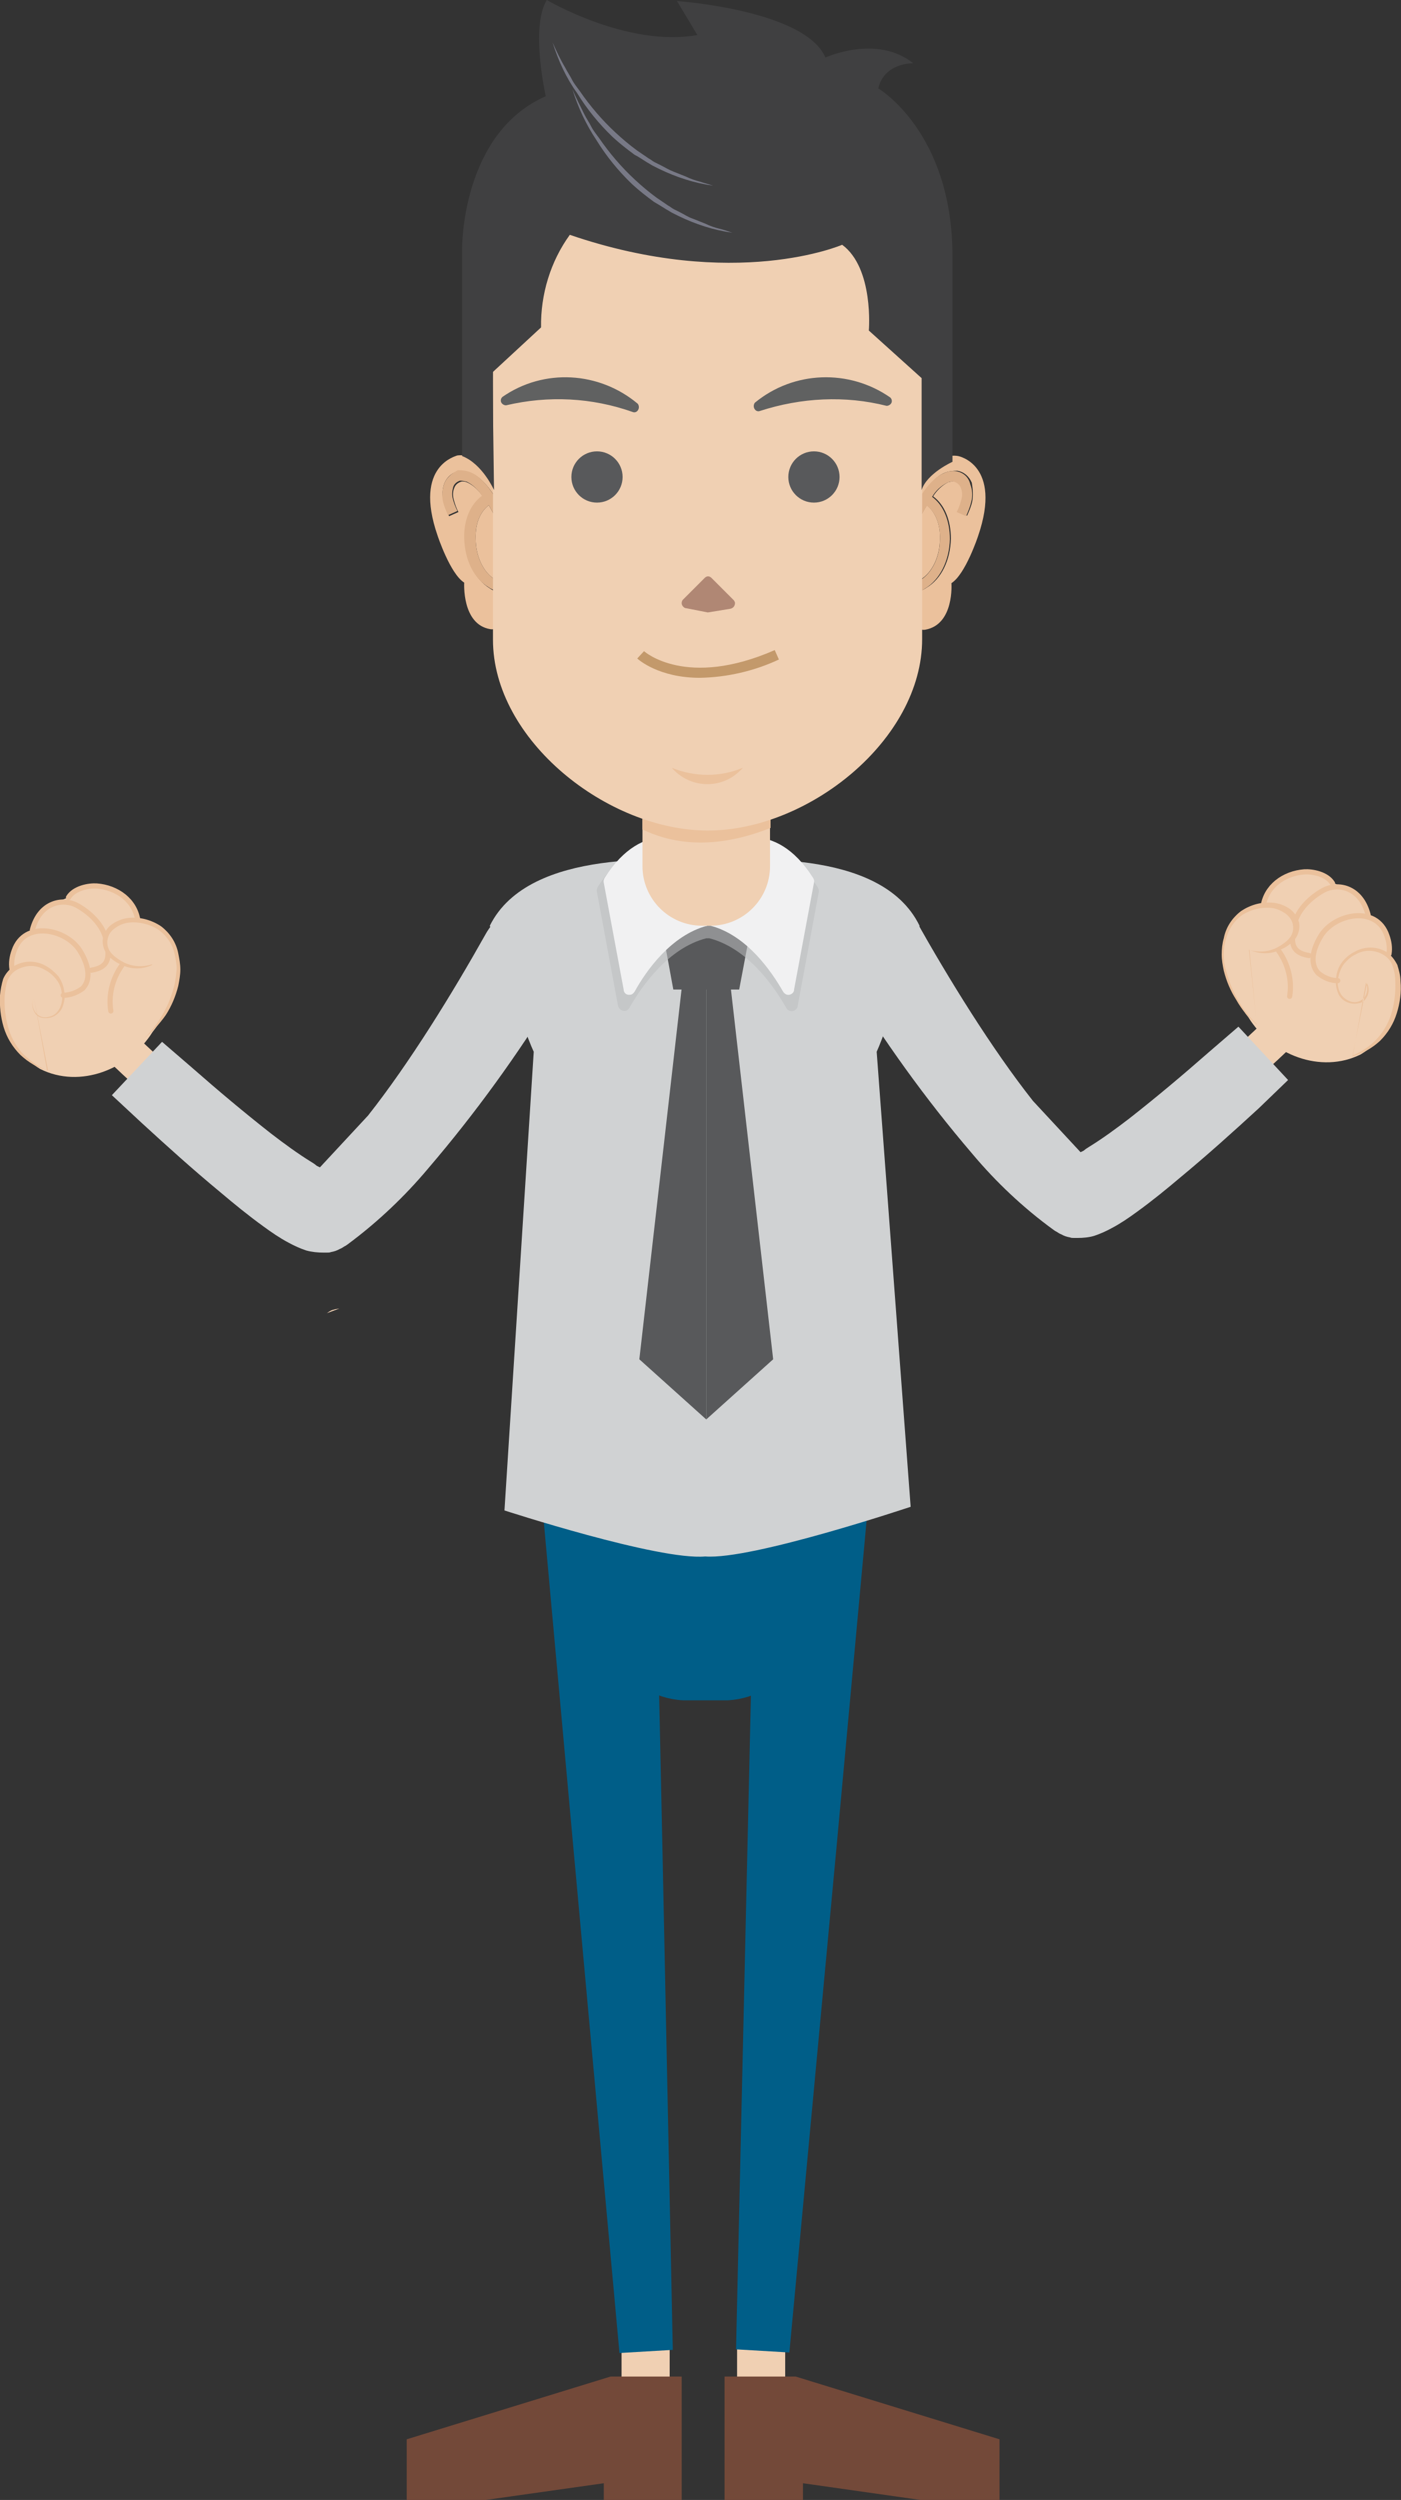<?xml version="1.0" encoding="utf-8"?>
<!-- Generator: Adobe Illustrator 22.1.0, SVG Export Plug-In . SVG Version: 6.00 Build 0)  -->
<svg version="1.1" id="Layer_1" xmlns="http://www.w3.org/2000/svg" xmlns:xlink="http://www.w3.org/1999/xlink" x="0px" y="0px"
	 viewBox="0 0 268 478" style="enable-background:new 0 0 268 478;" xml:space="preserve">
<rect x="0" y="0" width="268" height="478" fill="#333333" stroke="none"/>
<style type="text/css">
	.st0{fill:#F0D0B3;}
	.st1{fill:#734939;}
	.st2{fill:#005E88;}
	.st3{fill:#D0D2D3;}
	.st4{fill:#58595B;}
	.st5{fill:#EBC19C;}
	.st6{fill:none;stroke:#EBC19C;stroke-width:0.99;stroke-linecap:round;stroke-linejoin:round;}
	.st7{opacity:0.55;fill:#BBBDBF;enable-background:new    ;}
	.st8{fill:#F1F1F2;}
	.st9{fill:#DEB18A;}
	.st10{fill:#606161;}
	.st11{fill:url(#SVGID_1_);}
	.st12{fill:#B08774;}
	.st13{fill:#404041;}
	.st14{fill:#C3996B;}
	.st15{fill:#787986;}
</style>
<title>img_young_male</title>
<g>
	<g id="Layer_1_1_">
		<rect x="118.9" y="446.3" class="st0" width="9.2" height="10.2"/>
		<rect x="141" y="446.3" class="st0" width="9.2" height="10.2"/>
		<polygon class="st1" points="138.6,478 153.6,478 153.6,474.8 176.1,478 191.2,478 191.2,466.4 152.2,454.4 138.6,454.4 		"/>
		<polygon class="st1" points="130.4,478 115.5,478 115.5,474.8 92.9,478 77.8,478 77.8,466.4 116.8,454.4 130.4,454.4 		"/>
		<path class="st2" d="M108.5,283.4c2.2-3.8,8-7,12.9-7h27c4.9,0,10.7,3.1,12.9,7c2.2,3.8,2.2,10.6,0.1,14.9l-9.3,18.8
			c-2.6,4.7-7.5,7.7-12.8,8h-8.7c-5.4-0.3-10.2-3.3-12.8-8l-9.3-18.8C106.3,293.9,106.3,287.2,108.5,283.4z"/>
		<path class="st2" d="M125.1,278.4l1.6,74.1l2,96.8l-10.2,0.6l-8.8-96.4l-6.7-73.8l0,0c-1.1-12.4,3.3-22.9,9.8-23.3
			C119.3,256,124.8,265.9,125.1,278.4z"/>
		<path class="st2" d="M166.8,279.6l-6.8,73.8l-9,96.4l-10.2-0.6l2.2-96.8l1.7-74.1l0,0c0.3-12.5,5.9-22.4,12.3-22
			C163.6,256.7,168,267.2,166.8,279.6z"/>
		<path class="st0" d="M209.1,223.2L209.1,223.2c-0.2-0.1-0.4-0.3-0.6-0.4c-0.4-0.2-0.7-0.3-1.1-0.4c-0.2-0.1-0.5-0.1-0.7-0.1"/>
		<path class="st0" d="M196,209.7c-7.9-10.3-15-21.2-21.2-32.5c-3.1-5.5-8.4-8.6-12-6.7l-0.9,0.4c-3.6,1.9-3.8,8.3-0.3,14
			c7.2,11.7,15.2,22.9,24.1,33.3c4.6,5.5,9.9,10.5,15.7,14.7l0.3,0.2l0.2,0.1c0.3,0.2,0.6,0.4,0.9,0.5c0.5,0.3,1.1,0.5,1.7,0.6
			c0.2,0.1,0.5,0.1,0.8,0.1h0.6c1.1,0,2.2-0.1,3.2-0.4c1.2-0.4,2.3-0.9,3.4-1.5c1.7-0.9,3.3-2,4.8-3.1c2.9-2.1,5.6-4.3,8.2-6.5
			c5.2-4.3,10.2-8.8,15.1-13.3l3.2-3.7l-7.1-7.7l-3.3,3.3c-4.9,4.3-9.9,8.5-15,12.5c-2.6,2-5.2,3.9-7.8,5.5
			c-1.2,0.8-2.4,1.5-3.7,2.1L196,209.7z"/>
		<path class="st0" d="M242.8,194.4c-2.1,2-4.3,4-6.4,6l4.8,5.2c2.2-2,4.4-4,6.5-6.1L242.8,194.4z"/>
		<path class="st0" d="M58.9,226L58.9,226c0.2-0.1,0.4-0.3,0.6-0.4c0.4-0.2,0.7-0.3,1.1-0.4c0.2-0.1,0.5-0.1,0.7-0.1"/>
		<path class="st0" d="M72,212.5c7.9-10.3,15-21.2,21.2-32.5c3.1-5.5,8.4-8.6,12-6.7l0.9,0.4c3.6,1.9,3.8,8.3,0.3,14
			c-7.2,11.7-15.2,22.9-24.1,33.3c-4.6,5.5-9.9,10.5-15.7,14.7l-0.3,0.2l-0.2,0.1c-0.3,0.2-0.6,0.4-0.9,0.5
			c-0.5,0.3-1.1,0.5-1.7,0.6c-0.2,0.1-0.5,0.1-0.8,0.1h-0.6c-1.1,0-2.2-0.1-3.2-0.4c-1.2-0.4-2.3-0.9-3.4-1.5
			c-1.7-0.9-3.3-2-4.8-3.1c-2.9-2.1-5.6-4.3-8.2-6.5c-5.2-4.3-10.2-8.8-15.1-13.3l-3.2-3.7l7.1-7.7l3.4,3.3c4.9,4.3,9.9,8.5,15,12.5
			c2.6,2,5.2,3.9,7.8,5.5c1.2,0.8,2.4,1.5,3.7,2.1L72,212.5z"/>
		<path class="st0" d="M25.1,197.2c2.1,2,4.3,4,6.4,6l-4.8,5.2c-2.2-2-4.4-4-6.5-6.1L25.1,197.2z"/>
		<path class="st3" d="M135.5,164.3L135.5,164.3l-0.5-0.1h-0.5v0.1c-5.4,0.4-33.2-2.6-40.8,12.7c0,0,6.1,19.2,8.4,24.1l-5.6,87.7
			c0,0,29.5,9.6,38.4,8.8c8.9,0.7,39.3-9.5,39.3-9.5l-6.5-87c2.3-5,8.2-24.1,8.2-24.1C168.4,161.6,140.9,164.7,135.5,164.3z"/>
		<polygon class="st4" points="135.1,177.1 125.5,171.2 128.8,189.2 135.1,189.2 141.4,189.2 144.8,171.2 		"/>
		<path class="st3" d="M197.6,210.5c-7.9-10-16.1-23.3-22.5-34.7c-3.1-5.6-8.5-4.9-12.1-3l-0.9,0.4c-3.6,1.9-3.8,8.3-0.3,14
			c7.2,11.7,15.2,22.9,24.1,33.3c4.6,5.5,9.9,10.5,15.7,14.7l0.3,0.2l0.2,0.1c0.3,0.2,0.6,0.4,0.9,0.5c0.5,0.3,1.1,0.5,1.7,0.6
			c0.2,0.1,0.5,0.1,0.8,0.1h0.6c1.1,0,2.2-0.1,3.2-0.4c1.2-0.4,2.3-0.9,3.4-1.5c1.7-0.9,3.3-2,4.8-3.1c2.9-2.1,5.6-4.3,8.2-6.5
			c5.2-4.3,10.2-8.8,15.1-13.3l5.6-5.4l-9.5-10.2l-5.8,5c-4.9,4.3-9.9,8.5-15,12.5c-2.6,2-5.2,3.9-7.8,5.5c-1.3,0.8-0.5,0.5-1.6,1
			L197.6,210.5z"/>
		<path class="st0" d="M234,181.5c0.4-3.8,2.2-6.6,5.3-7.8c0.8-0.3,1.5-0.5,2.3-0.5c0.2-1.1,0.7-2.2,1.3-3.1c1.6-2,3.9-3.2,6.5-3.4
			c1.9-0.2,3.8,0.5,5.1,1.9c1.1,0.4,2.1,0.9,3.1,1.5c1,0.4,1.9,1,2.6,1.9s1.2,2,1.5,3.1l-0.4,0.3c1.9,0.4,3.4,1.8,4,3.6
			c0.4,1.1,0.6,2.3,0.4,3.5l-0.3,0.1c0.6,0.5,1.1,1.1,1.4,1.8c0.8,1.6,1.6,8.4-2.2,13.3l-0.3,0.4c-1.1,1.4-2.5,2.6-4,3.5
			c-7.6,3.8-17.1,0.1-21.5-7.1C236.3,191.4,233.5,186.1,234,181.5z"/>
		<path class="st5" d="M261.5,188c0.5,0.9,0.4,2.1-0.2,2.9c-0.3,0.5-0.7,0.8-1.3,0.9c-1.6,0.4-3.3-0.3-4-1.8c-0.4-1-0.6-2-0.4-3.1
			c0.1-1.1,0.5-2.1,1.1-2.9s1.4-1.5,2.4-2c1.9-1.1,4.2-1.1,6.1,0c0.9,0.6,1.6,1.5,2.1,2.5c0.3,1,0.6,2,0.6,3.1
			c0.2,2.1-0.1,4.2-0.7,6.1c-0.6,2-1.7,3.8-3.2,5.3c-1.5,1.4-3.3,2.4-5.3,3 M258.8,201.8c1.8-0.8,3.5-1.9,4.8-3.4s2.2-3.2,2.7-5.1
			c0.5-1.9,0.7-3.8,0.6-5.8c0-1-0.2-1.9-0.5-2.8c-0.3-0.9-0.9-1.6-1.7-2.1c-1.6-1-3.7-1.1-5.4-0.1c-0.9,0.4-1.6,1.1-2.2,1.8
			c-0.6,0.8-0.9,1.7-1.1,2.6c-0.2,1-0.1,1.9,0.3,2.8s1.2,1.5,2.1,1.8c0.9,0.3,2,0,2.6-0.8c0.6-0.8,0.7-1.9,0.3-2.8c0,0,0,0,0-0.1
			L258.8,201.8z"/>
		<path class="st6" d="M255.9,187.5c-1.3,0-2.6-0.5-3.7-1.4c-1.3-1.3-1.6-3.8,0.5-7.2c2.6-4.2,10.6-5.9,12.6,0
			c0.4,1.1,0.6,2.3,0.4,3.5"/>
		<path class="st6" d="M250.4,182.7c-3.7-0.6-3.4-2.9-2.8-5.9c0.6-2.9,3.2-5.3,5.6-6.6c2.6-1.4,7.1-0.7,8.5,4.7"/>
		<path class="st6" d="M246.2,179.2c-3.9,0.8-5-3.1-4.6-5.7c0.5-4,4-6.5,7.9-6.8c1.5-0.1,4.3,0.4,5.4,2.2"/>
		<path class="st0" d="M242.2,196.7c-2.6-0.3-8.8-8.6-8.2-15.3c0.5-4.9,3.4-8.3,8.6-8.4c5.2-0.1,8.1,5.5,2,8.3
			c1.7,2.9,2.6,6.6,2.2,9.1L242.2,196.7z"/>
		<path class="st5" d="M240.4,195.9c-1.5-1.3-2.9-2.9-3.9-4.7c-1.1-1.7-1.9-3.6-2.4-5.6c-0.2-1-0.4-2-0.4-3.1c0-1,0.1-2.1,0.4-3.1
			c0.4-2.1,1.6-3.9,3.3-5.2c1.8-1.2,3.9-1.8,6.1-1.6c1.1,0.1,2.2,0.5,3.1,1.1c0.9,0.6,1.6,1.6,1.9,2.7c0.2,1.1-0.1,2.3-0.8,3.2
			c-0.7,0.8-1.6,1.5-2.6,1.9c-1.9,1-4.1,1-6.1,0.1c0,0,0,0,0-0.1 M238.9,181.6L238.9,181.6c1.9,0.6,4,0.4,5.7-0.6
			c0.4-0.2,0.8-0.5,1.2-0.8c0.4-0.3,0.7-0.6,1-1c0.5-0.7,0.7-1.6,0.5-2.5s-0.8-1.6-1.5-2.1c-0.8-0.5-1.6-0.9-2.6-1
			c-1.9-0.2-3.9,0.3-5.5,1.3c-1.6,1.1-2.7,2.8-3.2,4.7c-0.3,1-0.4,1.9-0.4,2.9s0.1,2,0.4,2.9c0.5,2,1.2,3.8,2.2,5.6
			c1,1.8,2.2,3.4,3.7,4.8L238.9,181.6z"/>
		<path class="st6" d="M244.6,181.8c1.8,2.5,2.6,5.7,2.1,8.7"/>
		<path class="st0" d="M62.5,251.1L62.5,251.1c0.2-0.1,0.4-0.3,0.6-0.4c0.3-0.2,0.7-0.3,1.1-0.4c0.2,0,0.5-0.1,0.7-0.1"/>
		<path class="st7" d="M134.8,163.6c-3.1-1.9-12.6-6.3-20.4,5.9c-0.2,0.3-0.3,0.7-0.2,1.1l4,21.6c0.1,0.6,0.6,1.1,1.3,1.1
			c0.4,0,0.7-0.3,0.9-0.6c2.4-4.2,7.4-11.4,14.7-13.3c0.2,0,0.4,0,0.6,0c7.3,1.9,12.3,9.1,14.7,13.3c0.3,0.6,1,0.8,1.6,0.5
			c0.3-0.2,0.6-0.5,0.6-0.9l4-21.6c0.1-0.4,0-0.8-0.2-1.1c-7.8-12.2-17.3-7.8-20.4-5.9C135.6,163.8,135.2,163.8,134.8,163.6z"/>
		<path class="st3" d="M70.4,213.3c7.9-10,16.1-23.3,22.5-34.7c3.1-5.6,8.5-4.9,12.1-3l0.9,0.4c3.6,1.9,3.8,8.3,0.3,14
			C99,201.7,90.9,212.9,82,223.3c-4.6,5.5-9.9,10.5-15.6,14.7l-0.3,0.2l-0.2,0.1c-0.3,0.2-0.6,0.4-0.9,0.5c-0.5,0.3-1.1,0.5-1.7,0.6
			c-0.2,0.1-0.5,0.1-0.8,0.1h-0.6c-1.1,0-2.2-0.1-3.3-0.4c-1.2-0.4-2.3-0.9-3.4-1.5c-1.7-0.9-3.3-2-4.8-3.1
			c-2.9-2.1-5.6-4.3-8.2-6.5c-5.2-4.3-10.2-8.8-15.1-13.3l-5.7-5.3l9.6-10.2l5.8,5c4.9,4.3,9.9,8.5,15,12.5c2.6,2,5.2,3.9,7.8,5.5
			c1.3,0.8,0.5,0.5,1.6,1L70.4,213.3z"/>
		<path class="st8" d="M134.9,162.2c-2.9-1.8-11.9-5.9-19.2,5.6c-0.2,0.3-0.3,0.7-0.2,1l3.8,20.4c0,0.6,0.5,1.1,1.2,1
			c0.4,0,0.7-0.3,0.9-0.6c2.2-4,7-10.8,13.9-12.6c0.2,0,0.4,0,0.6,0c6.9,1.8,11.6,8.6,13.9,12.6c0.3,0.5,0.9,0.8,1.5,0.5
			c0.4-0.2,0.6-0.5,0.6-0.9l3.8-20.4c0.1-0.4,0-0.7-0.2-1c-7.3-11.5-16.3-7.3-19.2-5.6C135.6,162.5,135.2,162.5,134.9,162.2z"/>
		<path class="st0" d="M134.3,105.5h1.6c6.3,0,11.4,5.1,11.4,11.4v48.7c0,6.3-5.1,11.4-11.4,11.4h-1.6c-6.3,0-11.4-5.1-11.4-11.4
			v-48.7C122.9,110.6,128,105.5,134.3,105.5z"/>
		<path class="st0" d="M34,184.3c-0.4-3.8-2.2-6.6-5.3-7.8c-0.8-0.3-1.5-0.5-2.3-0.5c-0.2-1.1-0.7-2.2-1.3-3.1
			c-1.6-2-3.9-3.2-6.5-3.4c-1.9-0.2-3.8,0.5-5.1,1.9c-1.1,0.4-2.1,0.9-3.1,1.5c-1,0.4-1.9,1-2.6,1.9c-0.7,0.9-1.2,2-1.5,3.1l0.4,0.3
			c-1.9,0.4-3.4,1.8-4,3.6c-0.4,1.1-0.6,2.3-0.4,3.5l0.3,0.1c-0.6,0.5-1.1,1.1-1.4,1.8c-0.8,1.6-1.6,8.4,2.2,13.3
			c0.1,0.1,0.2,0.2,0.3,0.4c1.1,1.4,2.5,2.6,4,3.5c7.6,3.8,17,0.1,21.5-7.1C31.7,194.2,34.4,188.9,34,184.3z"/>
		<path class="st5" d="M6.5,190.8c-0.5,0.9-0.3,2,0.3,2.8c0.6,0.8,1.6,1.1,2.6,0.8c1-0.2,1.7-0.9,2.1-1.8c0.4-0.9,0.5-1.9,0.3-2.8
			c-0.1-1-0.5-1.9-1.1-2.6c-0.6-0.8-1.4-1.4-2.2-1.8c-1.7-1-3.7-0.9-5.4,0.1c-0.8,0.5-1.4,1.3-1.7,2.1c-0.3,0.9-0.4,1.9-0.5,2.8
			c-0.1,2,0.1,3.9,0.6,5.8c0.5,1.9,1.4,3.6,2.7,5.1c1.4,1.4,3,2.6,4.8,3.4 M9.2,204.7c-2-0.5-3.8-1.6-5.3-3
			c-1.5-1.5-2.6-3.3-3.2-5.3s-0.8-4.1-0.7-6.1c0.1-1.1,0.3-2.1,0.6-3.1c0.4-1,1.2-1.9,2.1-2.5c1.9-1.1,4.2-1.1,6.1,0
			c0.9,0.5,1.7,1.2,2.4,2c0.6,0.9,1,1.9,1.1,2.9c0.2,1,0,2.1-0.4,3.1c-0.5,1-1.4,1.7-2.4,1.9c-0.5,0.1-1,0.1-1.5,0s-1-0.4-1.3-0.9
			c-0.6-0.9-0.7-2-0.2-2.9L9.2,204.7z"/>
		<path class="st6" d="M12.1,190.3c1.3,0,2.6-0.5,3.7-1.3c1.3-1.3,1.6-3.8-0.5-7.2c-2.6-4.2-10.6-5.9-12.6,0
			c-0.4,1.1-0.6,2.3-0.4,3.5"/>
		<path class="st6" d="M17.5,185.5c3.7-0.6,3.4-2.9,2.8-5.8c-0.6-2.9-3.2-5.3-5.6-6.6c-2.6-1.4-7.1-0.7-8.5,4.7"/>
		<path class="st6" d="M21.8,181.9c3.9,0.8,5-3.1,4.6-5.7c-0.5-4-4-6.5-7.9-6.8c-1.5-0.1-4.3,0.4-5.4,2.2"/>
		<path class="st0" d="M25.8,199.5c2.6-0.3,8.8-8.6,8.2-15.3c-0.5-4.9-3.4-8.3-8.6-8.4c-5.2-0.1-8.1,5.5-2,8.3
			c-1.7,2.9-2.6,6.6-2.2,9.1L25.8,199.5z"/>
		<path class="st5" d="M27.5,198.6c1.5-1.4,2.7-3,3.7-4.8c1-1.7,1.7-3.6,2.2-5.6c0.2-1,0.3-1.9,0.4-2.9c0-1-0.2-2-0.4-2.9
			c-0.4-1.9-1.6-3.6-3.2-4.7c-1.6-1-3.6-1.5-5.5-1.3c-0.9,0.1-1.8,0.4-2.6,1c-0.8,0.5-1.3,1.2-1.5,2.1s0,1.8,0.5,2.5
			c0.3,0.4,0.6,0.7,1,1c0.4,0.3,0.8,0.6,1.2,0.8c1.7,1,3.8,1.2,5.7,0.6l0,0c0,0,0,0,0.1,0c0,0,0,0,0,0.1c-1.9,0.9-4.1,0.9-6-0.1
			c-1-0.4-1.9-1.1-2.6-1.9c-0.7-0.9-1-2.1-0.8-3.2c0.3-1.1,0.9-2.1,1.9-2.7c0.9-0.6,2-1,3.1-1.1c2.1-0.2,4.3,0.4,6.1,1.6
			c1.7,1.3,2.9,3.1,3.3,5.2c0.2,1,0.4,2,0.4,3.1c0,1-0.2,2.1-0.4,3.1c-0.5,2-1.3,3.9-2.4,5.6C30.5,195.8,29.1,197.3,27.5,198.6
			C27.6,198.7,27.5,198.7,27.5,198.6C27.5,198.7,27.5,198.6,27.5,198.6L27.5,198.6L27.5,198.6z"/>
		<path class="st6" d="M23.3,184.6c-1.8,2.5-2.6,5.7-2.1,8.7"/>
		<polygon class="st4" points="122.3,259.9 135.1,271.4 135.1,184.2 130.9,184.6 		"/>
		<polygon class="st4" points="139.3,184.6 135.1,184.2 135.1,271.4 147.9,259.9 		"/>
		<path class="st5" d="M147.4,158.3v-1.8h-24.5v2.1C127.3,160.7,135.3,163.1,147.4,158.3z"/>
		<path class="st5" d="M177.3,96.6c-1.7,2.7-2.8,5.7-3.5,8.8c-0.3,2-0.2,5.2,0.7,5.8c0.4,0.3,1.2-0.1,1.6-0.4
			c2.2-1.3,3.7-4.4,3.7-7.8C179.9,100.2,178.9,97.9,177.3,96.6z"/>
		<path class="st5" d="M183.3,87.2c-3.6-0.7-9.2,3.8-9.2,3.8c-6.5,5.4-2.7,30.4,2.9,29.4s5-8.9,5-8.9c2.7-1.7,5.1-9,5.1-9
			C191.8,88.8,183.3,87.2,183.3,87.2z M186,95.8c-0.2,1-0.6,1.9-1,2.8l-1.8-0.8c0.4-0.8,0.7-1.6,0.9-2.4c0.2-0.7,0.1-1.5-0.1-2.2
			c-0.2-0.6-0.7-1-1.3-1.2c-0.5,0-0.9,0.1-1.3,0.2c-1.2,0.6-2.2,1.6-2.9,2.7c2.2,1.6,3.4,4.6,3.4,8.1c-0.1,4.1-1.8,7.7-4.7,9.4
			c-0.7,0.5-1.5,0.7-2.3,0.8c-0.5,0-1-0.1-1.4-0.4c-2.3-1.5-1.7-6.7-1.5-7.7c0.8-4.8,4.9-13.2,8.7-14.7c0.7-0.3,1.6-0.4,2.4-0.4
			c1.3,0.2,2.3,1.1,2.8,2.3C186.1,93.5,186.2,94.7,186,95.8L186,95.8z"/>
		<path class="st9" d="M182.9,90.1c-0.8-0.1-1.6,0-2.4,0.4c-3.8,1.5-7.9,9.9-8.7,14.7c-0.1,1-0.8,6.2,1.5,7.7
			c0.4,0.3,0.9,0.4,1.4,0.4c0.8,0,1.6-0.3,2.3-0.8c2.8-1.7,4.6-5.3,4.7-9.4c0-3.5-1.2-6.5-3.4-8.1c0.7-1.2,1.7-2.1,2.9-2.7
			c0.4-0.2,0.9-0.3,1.3-0.2c0.6,0.2,1.1,0.6,1.3,1.2c0.3,0.7,0.3,1.5,0.1,2.2c-0.2,0.8-0.5,1.7-0.9,2.4l1.8,0.8
			c0.4-0.9,0.8-1.9,1-2.8c0.3-1.1,0.2-2.3-0.2-3.3C185.3,91.2,184.2,90.3,182.9,90.1z M179.8,103.1c0,3.4-1.5,6.4-3.7,7.8
			c-0.4,0.3-1.2,0.7-1.6,0.4c-0.9-0.6-1-3.8-0.7-5.8c0.6-3.1,1.8-6.1,3.5-8.8C178.9,97.9,179.9,100.2,179.8,103.1z"/>
		<path class="st5" d="M93.5,96.6c1.6,2.7,2.8,5.7,3.5,8.8c0.3,2,0.2,5.2-0.7,5.8c-0.4,0.3-1.2-0.1-1.6-0.4
			c-2.2-1.3-3.7-4.4-3.7-7.8C90.9,100.2,91.8,97.9,93.5,96.6z"/>
		<path class="st5" d="M83.7,102.4c0,0,2.4,7.3,5.1,9c0,0-0.5,8,5,8.9s9.3-24,2.8-29.4c0,0-5.6-4.4-9.2-3.8
			C87.5,87.2,79,88.8,83.7,102.4z M85,92.4c0.5-1.2,1.5-2.1,2.8-2.3c0.8-0.1,1.6,0,2.4,0.4c3.8,1.5,7.9,9.9,8.7,14.7
			c0.2,1,0.8,6.2-1.5,7.7c-0.4,0.3-0.9,0.4-1.4,0.4c-0.8,0-1.6-0.3-2.3-0.8c-2.8-1.7-4.6-5.3-4.7-9.4c0-3.5,1.2-6.5,3.4-8.1
			c-0.7-1.1-1.7-2.1-2.9-2.7c-0.4-0.2-0.9-0.3-1.3-0.2c-0.6,0.2-1.1,0.6-1.3,1.2c-0.3,0.7-0.3,1.5-0.1,2.2c0.2,0.8,0.5,1.7,0.9,2.4
			l-1.8,0.8c-0.4-0.9-0.7-1.9-1-2.8C84.5,94.7,84.6,93.5,85,92.4L85,92.4z"/>
		<path class="st9" d="M85,92.4c-0.4,1.1-0.5,2.2-0.3,3.3c0.2,1,0.6,1.9,1,2.8l1.8-0.8c-0.4-0.8-0.7-1.6-0.9-2.4
			c-0.2-0.7-0.1-1.5,0.1-2.2c0.2-0.6,0.7-1,1.3-1.2c0.5,0,0.9,0.1,1.3,0.2c1.2,0.6,2.2,1.6,2.9,2.7c-2.2,1.6-3.5,4.6-3.4,8.1
			c0.1,4.1,1.8,7.7,4.7,9.4c0.7,0.5,1.5,0.7,2.3,0.8c0.5,0,1-0.1,1.4-0.4c2.3-1.5,1.7-6.7,1.5-7.7c-0.8-4.8-4.8-13.2-8.7-14.7
			c-0.7-0.3-1.6-0.4-2.4-0.4C86.6,90.4,85.5,91.2,85,92.4z M93.5,96.6c1.6,2.7,2.8,5.7,3.5,8.8c0.3,2,0.2,5.2-0.7,5.8
			c-0.4,0.3-1.2-0.1-1.6-0.4c-2.2-1.3-3.7-4.4-3.7-7.8C90.9,100.2,91.8,97.9,93.5,96.6z"/>
		<path class="st0" d="M135.4,158.8L135.4,158.8c-19.2,0-41.1-17.3-41.1-36.5V58.4c0-19.2,15.6-34.8,34.8-34.8l0,0h12.5
			c19.2,0,34.8,15.6,34.8,34.8l0,0v63.8C176.4,141.5,154.6,158.8,135.4,158.8z"/>
		<path class="st5" d="M128.5,146.8c3.3,3.8,9,4.2,12.7,0.9c0.3-0.3,0.7-0.6,0.9-0.9C137.8,148.6,132.9,148.6,128.5,146.8z"/>
		<path class="st10" d="M169.6,77.6c0.5,0,1-0.4,1-0.9c0-0.3-0.1-0.5-0.3-0.7c-7.9-5.5-18.5-5.1-25.9,1c-0.3,0.4-0.3,1,0.1,1.4
			c0.2,0.2,0.5,0.3,0.8,0.2C153.3,76,161.7,75.6,169.6,77.6L169.6,77.6z"/>
		<path class="st10" d="M96.8,77.5c-0.5,0-1-0.4-1-0.9c0-0.3,0.1-0.5,0.3-0.7c7.9-5.5,18.5-4.9,25.9,1.3c0.3,0.4,0.3,1-0.1,1.4
			c-0.2,0.2-0.5,0.3-0.8,0.2C113.2,76,104.9,75.6,96.8,77.5L96.8,77.5z"/>
		
			<radialGradient id="SVGID_1_" cx="706.787" cy="193.486" r="20.57" gradientTransform="matrix(0.978 0 0 0.978 2.713 193.167)" gradientUnits="userSpaceOnUse">
			<stop  offset="0" style="stop-color:#F0BFD9;stop-opacity:0.6"/>
			<stop  offset="0.24" style="stop-color:#E8B2C0;stop-opacity:0.39"/>
			<stop  offset="0.51" style="stop-color:#E1A4A6;stop-opacity:0.18"/>
			<stop  offset="0.72" style="stop-color:#DC9C96;stop-opacity:5.000000e-02"/>
			<stop  offset="0.83" style="stop-color:#DA9990;stop-opacity:0"/>
			<stop  offset="1" style="stop-color:#DA9990;stop-opacity:0"/>
		</radialGradient>
		<ellipse class="st11" cx="159.8" cy="109.3" rx="20.1" ry="10.1"/>
		<path class="st12" d="M135.4,117.1l4.3-0.7c0.5-0.1,0.9-0.5,0.9-1.1c0-0.2-0.1-0.3-0.2-0.5l-4.3-4.3c-0.4-0.4-0.9-0.4-1.3,0l0,0
			l-4.2,4.2c-0.3,0.4-0.3,1,0.2,1.4c0.1,0.1,0.3,0.2,0.5,0.2L135.4,117.1z"/>
		<circle class="st4" cx="114.2" cy="91.2" r="4.9"/>
		<circle class="st4" cx="155.7" cy="91.2" r="4.9"/>
		<path class="st13" d="M94.5,93.7c0,0-2.2-5-6.1-6.5V47.5c0,0-0.2-22,16-29.1c0,0-3-13.2,0.2-18.4c0,0,15.4,9.1,28.8,6.7l-3.9-6.5
			c0,0,24.5,1.7,28.4,10.8c0,0,9.8-4.5,16.8,1.1c0,0-5.5-0.2-6.7,4.8c0,0,14.2,8.3,14.2,32.1v39.3c0,0-4.9,2.2-5.9,5.4V72.3
			l-10.1-9.1c0,0,1-11.9-5.1-16.4c0,0-20.5,8.9-52.1-1.9c-3.7,5.1-5.6,11.4-5.5,17.7l-9.3,8.6L94.5,93.7z"/>
		<path class="st14" d="M133.9,129.6c-7.9,0-11.8-3.5-12-3.7l1.3-1.4l-0.7,0.7l0.7-0.7c0.1,0.1,8.1,7.2,25-0.2l0.8,1.8
			C144.3,128.3,139.1,129.5,133.9,129.6z"/>
		<path class="st15" d="M105.7,8.1c0.7,1.6,1.5,3.3,2.4,4.8c0.4,0.8,0.9,1.5,1.3,2.3s1,1.5,1.5,2.2c2,2.9,4.3,5.6,6.9,8
			c1.3,1.2,2.6,2.3,4.1,3.4c0.7,0.5,1.5,1,2.2,1.5c0.4,0.2,0.7,0.5,1.1,0.7l1.2,0.6c0.8,0.4,1.6,0.9,2.4,1.2l2.5,1
			c0.8,0.4,1.7,0.7,2.5,0.9c0.9,0.3,1.7,0.5,2.6,0.8c-3.6-0.5-7-1.6-10.3-3.2l-1.2-0.6c-0.4-0.2-0.8-0.5-1.2-0.7
			c-0.8-0.5-1.5-1-2.3-1.4c-1.5-1.1-2.9-2.2-4.2-3.4c-2.6-2.5-4.9-5.3-6.8-8.4C108.3,14.9,106.8,11.6,105.7,8.1z"/>
		<path class="st15" d="M109.5,17.1c0.7,1.6,1.5,3.2,2.3,4.8c0.4,0.8,0.9,1.5,1.3,2.3s1,1.5,1.5,2.2c2,2.9,4.3,5.6,6.9,8
			c1.3,1.2,2.6,2.3,4.1,3.4c0.7,0.5,1.5,1,2.2,1.5c0.4,0.2,0.7,0.5,1.1,0.7l1.2,0.6c0.8,0.4,1.5,0.9,2.4,1.2l2.5,1
			c0.8,0.4,1.7,0.7,2.5,0.9c0.9,0.2,1.7,0.5,2.6,0.8c-3.6-0.5-7-1.6-10.3-3.2l-1.2-0.6c-0.4-0.2-0.8-0.5-1.2-0.7
			c-0.8-0.5-1.6-1-2.3-1.4c-1.5-1.1-2.9-2.2-4.2-3.4c-2.6-2.5-4.9-5.3-6.8-8.4C112.1,23.8,110.6,20.6,109.5,17.1z"/>
	</g>
</g>
</svg>
